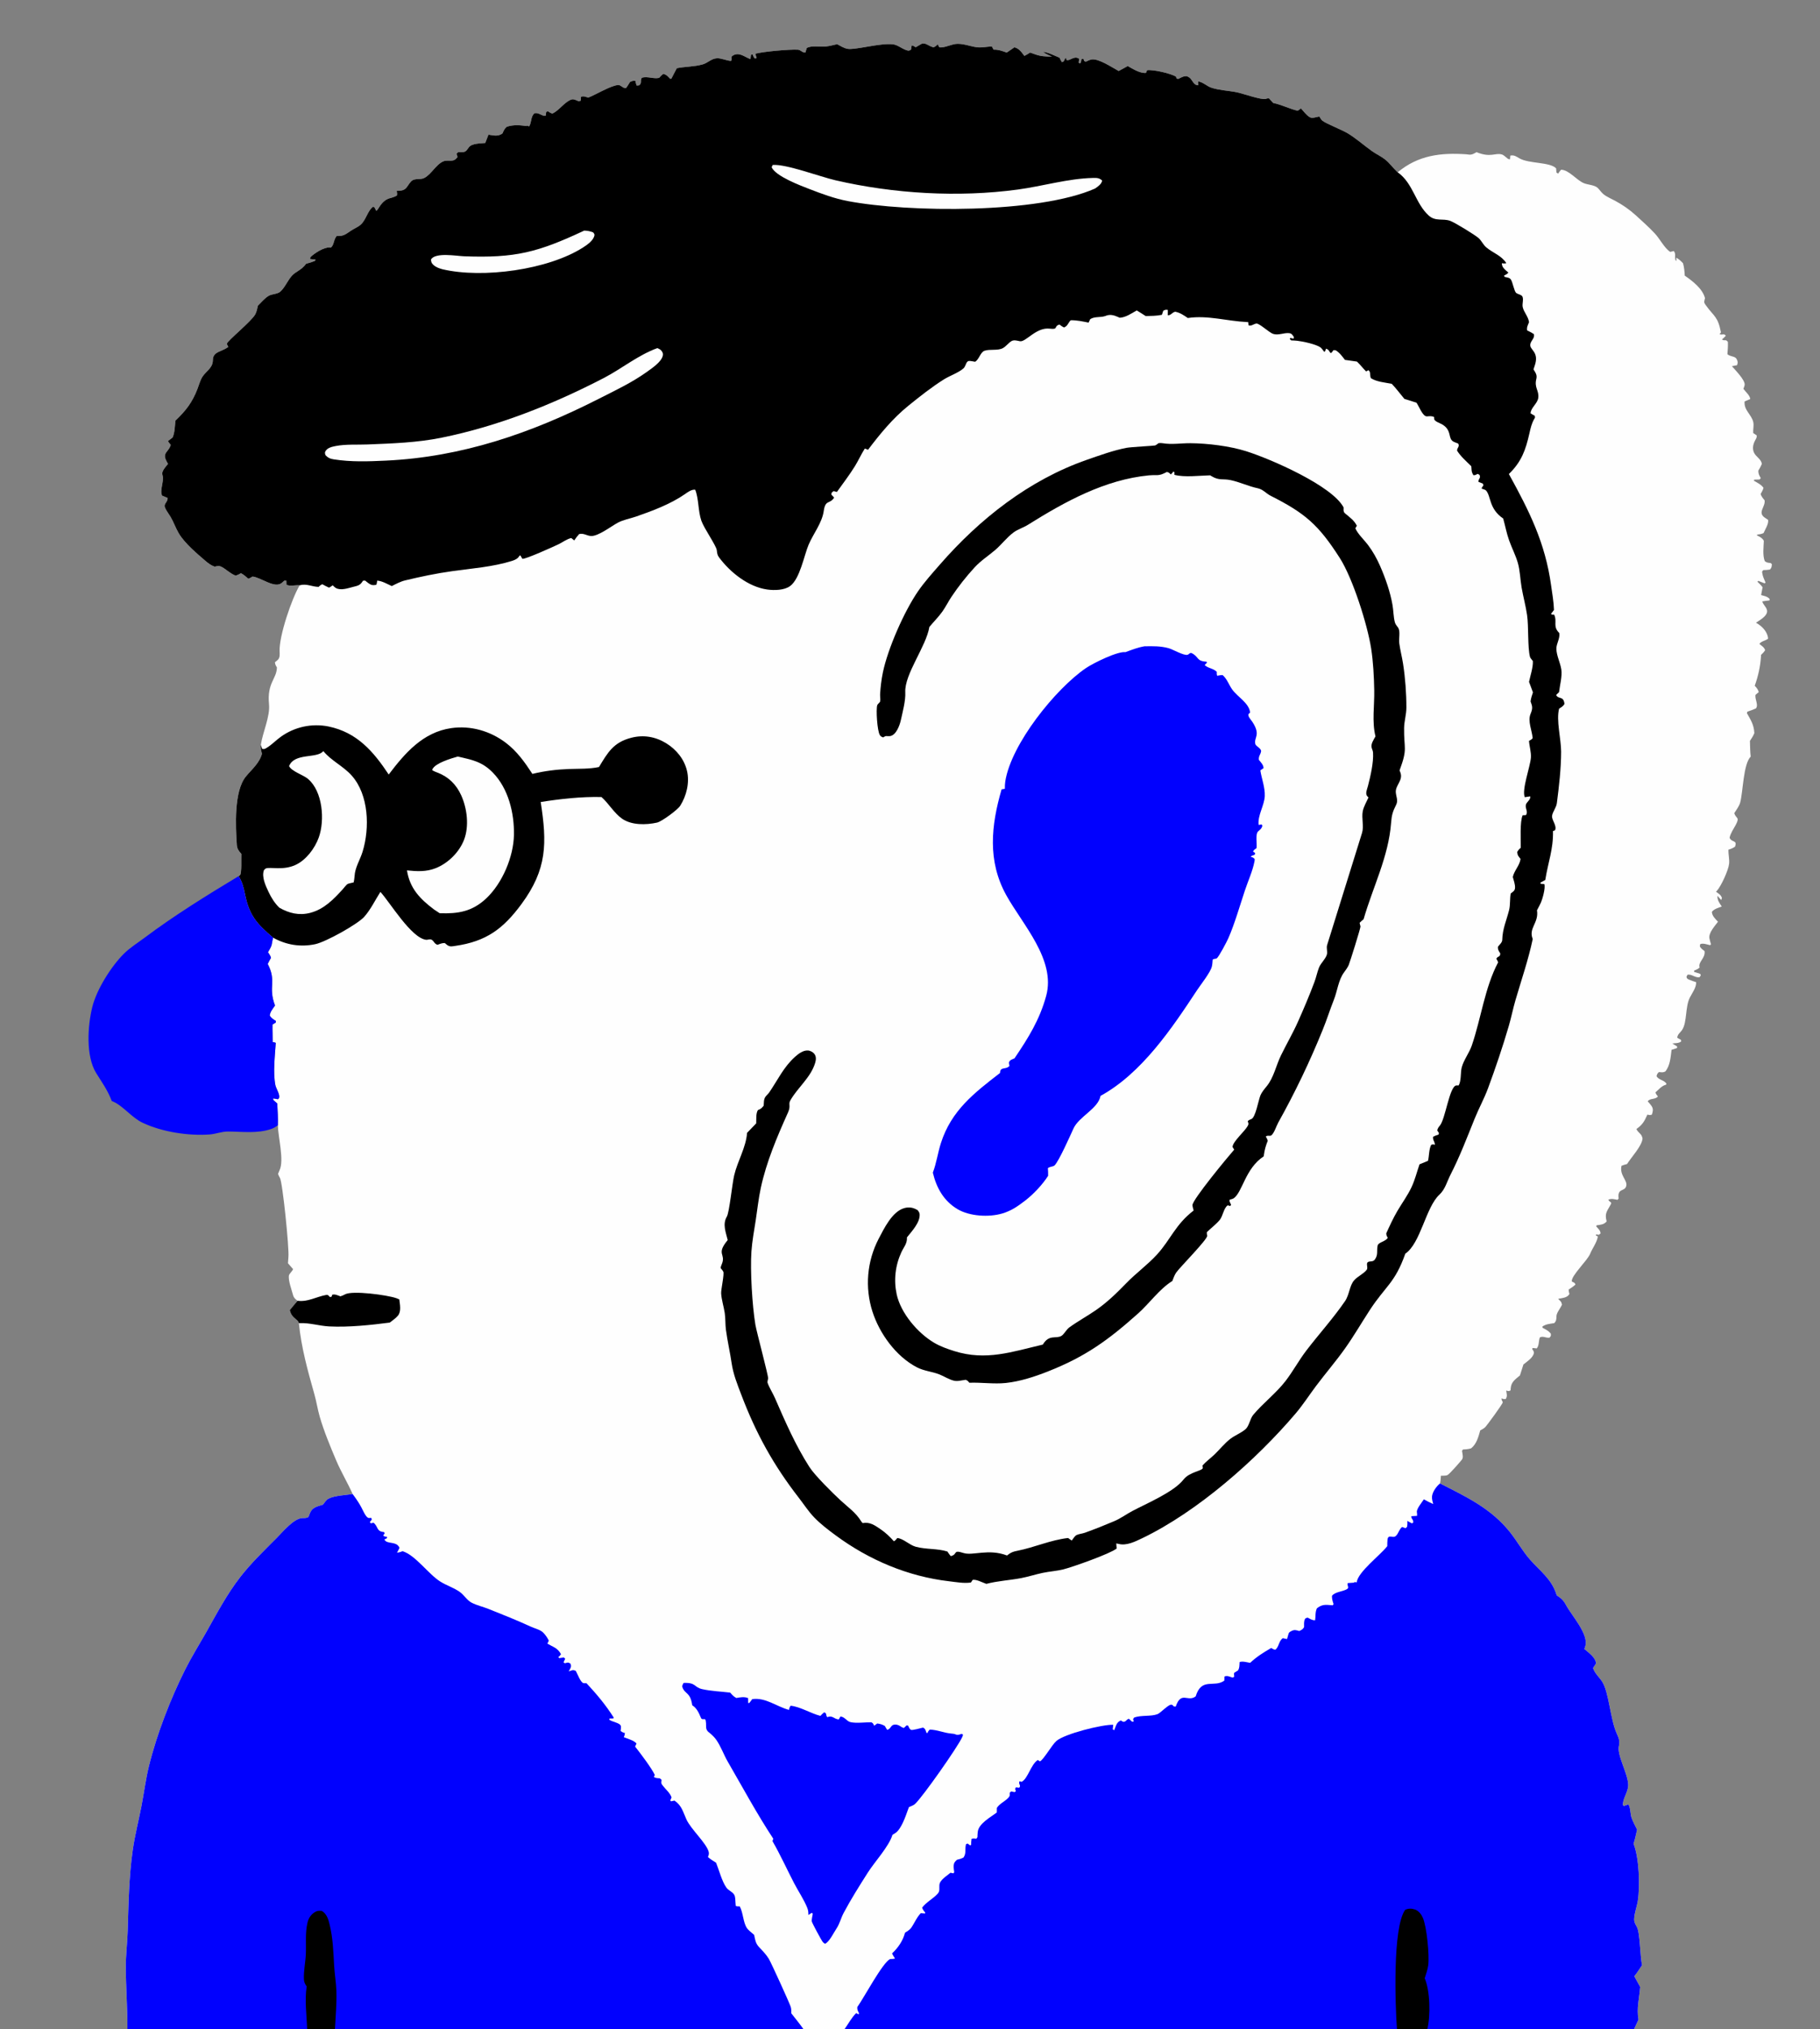 <?xml version="1.0" encoding="utf-8" ?>
<svg xmlns="http://www.w3.org/2000/svg" xmlns:xlink="http://www.w3.org/1999/xlink" width="3328" height="3709">
	<rect width="100%" height="100%" fill="#808080" stroke="none"/>
	<clipPath id="cl_9">
		<rect x="6.1035156e-05" y="-0.001" width="3328" height="3709"/>
	</clipPath>
	<g clip-path="url(#cl_9)">
		<path fill="#FEFEFE" transform="matrix(3.768 0 0 3.768 -318.714 -149.234)" d="M0 0L1024 0L1024 1024L877.565 1024L777.232 1024L762.52 1024L494.396 1024L474.536 1024L247.131 1024L233.632 1024L146.42 1024L0 1024L0 0ZM0 0L0 1024L146.42 1024C146.478 1013.96 145.662 1003.92 145.627 993.888C145.606 988.059 146.378 982.159 146.561 976.314C146.974 963.105 147.134 950.049 149.024 936.941C150.053 929.802 151.866 922.829 153.233 915.755C154.474 909.342 155.28 902.821 156.833 896.473C160.614 881.011 167.34 863.65 174.515 849.377C177.487 843.467 181.035 837.786 184.301 832.031C189.636 822.631 194.629 813.002 201.314 804.453C206.572 797.728 212.828 791.725 218.846 785.68C221.837 782.677 227.292 775.996 231.523 776.025C232.633 776.032 233.249 776.051 234.269 775.516C234.574 774.725 234.87 773.887 235.233 773.124C236.391 770.69 238.941 770.298 241.295 769.534C242.022 768.594 242.955 767.142 244.029 766.599C247.024 765.084 252.403 764.88 255.719 764.373C253.251 758.834 250.081 753.605 247.725 748.041C244.87 741.301 241.771 733.863 239.745 726.85C238.708 723.258 238.165 719.534 237.146 715.935C233.925 704.557 230.791 693.306 229.632 681.472C229.275 680.422 229.063 680.33 228.22 679.613C226.499 678.149 225.821 677.386 225.2 675.169C226.418 673.616 227.713 672.123 228.988 670.617C227.882 669.802 227.125 669.15 226.773 667.773C226.167 665.401 224.301 660.543 224.825 658.215C224.966 657.592 226.473 656.161 226.835 655.297L224.327 652.416C224.408 651.362 224.455 650.301 224.553 649.249C224.946 645.018 221.732 613.088 220.414 610.961C219.987 610.271 219.767 609.803 219.526 609.035L219.849 608.258C219.993 607.907 220.125 607.55 220.283 607.206C222.524 602.325 219.554 591.386 219.434 585.512C219.564 582.045 219.308 578.37 219.128 574.896L217.152 573.138L217.208 572.435L219.456 572.847C219.63 572.65 219.878 572.498 219.978 572.255C220.625 570.687 218.55 567.672 218.223 566.023C217.003 559.87 218.01 551.757 218.408 545.495C218.195 545.419 217.989 545.322 217.77 545.266C217.485 545.193 217.19 545.162 216.9 545.109C216.938 542.277 216.756 539.452 216.828 536.617L218.434 535.634L218.458 534.87C217.246 534.095 216.242 533.534 215.499 532.248C215.628 530.469 217.056 528.836 218.045 527.386C214.541 518.129 218.971 515.815 214.515 507.213C214.992 506.189 215.53 505.233 216.093 504.256C215.901 503.505 215.599 502.98 215.179 502.339L214.642 501.529C215.338 500.302 216.261 498.974 216.491 497.569C216.664 496.505 216.86 495.528 217.129 494.48C209.205 487.775 205.595 483.746 203.501 473.526C202.831 470.255 202.186 467.497 200.394 464.624C200.615 464.463 200.864 464.335 201.058 464.141C201.995 463.202 201.584 455.704 201.709 453.846C200.479 452.403 199.643 451.434 199.513 449.494C198.926 440.711 198.016 423.432 203.929 416.271C206.826 412.763 210.477 409.818 211.7 405.28C211.402 404.118 211.136 403.034 211.151 401.826C211.155 401.534 211.166 401.242 211.173 400.95C212.042 394.862 215.724 387.209 215.133 381.231C214.101 370.788 218.88 368.97 218.968 363.382C218.382 362.388 218.11 362.001 218.008 360.825C218.493 360.459 219.109 360.044 219.523 359.582C220.499 358.492 220.326 356.881 220.271 355.51C219.975 348.164 226.163 329.944 230.015 323.524C228.088 323.334 225.112 324.176 223.596 323.231L223.526 321.268L222.519 321.318C222.117 321.687 221.714 322.06 221.294 322.408C217.879 325.233 211.254 319.742 207.151 319.283C206.423 319.768 205.927 320.052 205.09 320.355C203.947 319.367 202.878 318.368 201.523 317.675C200.678 318.167 199.916 318.546 198.989 318.858C196.537 317.99 194.739 316.105 192.521 314.818C191.024 313.949 190.42 314.134 188.751 314.484C187.129 313.942 185.708 312.907 184.418 311.801C180.125 308.121 174.225 303.173 171.356 298.341C169.825 295.764 168.852 292.879 167.336 290.285C166.691 289.182 164.37 286.159 164.468 284.944C164.578 283.569 166.026 282.893 165.917 281.149L163.261 280.051C161.998 277.42 164.159 273.521 163.538 270.512C163.537 270.507 163.322 269.549 163.318 269.497C163.202 267.858 165.119 265.901 166.103 264.626Q165.774 264.054 165.462 263.473C163.138 259.133 166.334 259.104 167.452 255.434C166.922 254.82 166.512 254.28 166.071 253.59L168.342 251.847C169.425 249.368 169.429 246.345 169.702 243.671C174.799 238.796 177.842 234.907 180.408 228.279C181.125 226.427 181.768 223.964 182.849 222.332C184.594 219.695 187.627 218.185 187.861 214.784C187.918 213.946 187.876 213.259 188.242 212.468C188.945 210.95 190.363 210.421 191.792 209.808C193.11 209.242 194.202 208.714 195.383 207.907C195.323 207.789 194.649 206.535 194.675 206.368C194.9 204.912 206.629 195.519 208.489 192.048C209.14 190.834 209.435 189.21 209.747 187.875C211.362 186.319 213.083 184.184 215.028 183.082C216.605 182.188 219.156 182.285 220.478 181.186C222.696 179.344 224.168 175.715 226.14 173.485C228.256 171.093 230.567 170.959 233.159 167.543C234.723 167.151 236.109 166.728 237.574 166.05L237.692 165.529C236.773 165.483 235.932 165.397 235.031 165.207L235.257 164.314C237.37 162.316 241.595 159.58 244.599 159.625C244.782 159.628 244.962 159.672 245.143 159.696C246.772 158.49 246.476 155.657 247.993 154.08C251.145 154.298 252.339 153.261 254.759 151.598C256.335 150.514 258.242 149.837 259.674 148.547C262.214 146.258 263.014 141.827 265.548 139.933L266.273 140.122L267.173 141.871C268.161 141.706 269.414 136.909 273.863 135.719C275.128 135.38 276.08 135.104 277.205 134.441C277.314 133.375 277.356 133.718 277.202 132.796C277.169 132.604 277.127 132.413 277.089 132.222C277.694 132.19 278.306 132.168 278.908 132.101C282.037 131.753 282.158 129.648 284.105 127.585C285.73 125.864 288.464 126.955 290.444 125.958C293.988 124.174 296.162 119.288 299.864 117.824C301.275 117.267 302.864 117.74 304.301 117.464C305.392 117.254 305.96 116.575 306.628 115.761L306.115 114.177L306.901 113.44C307.772 113.444 308.815 113.518 309.664 113.335C310.94 113.061 311.393 111.986 312.122 111.044C313.63 109.093 317.736 109.21 320.062 108.962L321.632 104.943C324.138 105.299 326.218 105.958 328.418 104.339C328.983 103.099 329.392 102.015 330.471 101.124C333.78 99.974 336.938 100.333 340.328 100.762L340.123 100.428L341.381 100.916C342.664 98.804 342.042 96.307 343.912 94.553C345.182 94.335 345.803 94.626 346.935 95.144C347.963 95.615 348.205 95.791 349.367 95.793L349.671 93.892L350.461 93.574C351.261 94.133 351.716 94.408 352.665 94.717C355.98 93.064 358.111 89.654 361.272 88.123C362.627 87.466 363.361 87.869 364.7 88.417C365.775 88.858 365.155 88.823 366.403 88.435L366.548 86.556C367.9 86.083 368.711 86.581 370.055 86.955C373.758 85.518 381.064 81.05 384.567 80.86C386.002 80.782 386.7 82.491 388.408 82.337C389.094 81.363 389.712 80.379 390.324 79.358C391.48 78.9 391.656 78.689 392.936 78.863C393.082 79.733 393.216 80.293 393.57 81.117L394.752 80.998C396.331 79.695 395.058 78.891 396.048 77.309C398.823 76.498 401.598 77.977 404.437 77.396C405.089 76.622 405.667 76.029 406.492 75.44C408.157 75.868 408.66 76.674 409.855 77.878L410.41 77.721L413.031 72.695C417.136 71.875 421.635 71.985 425.642 70.827C428.067 70.126 429.662 68.135 432.313 67.884C434.443 67.683 437.097 69.05 439.363 69.154C439.757 68.334 439.619 68.031 439.557 67.146C439.945 66.757 439.99 66.664 440.542 66.375C443.514 64.818 446.124 67.385 448.772 68.278L449.037 66.153L449.863 66.043C450.18 67.033 450.225 67.309 451.015 68.035L451.785 67.67C451.476 66.928 451.321 66.459 451.206 65.647C455.27 64.588 467.316 63.524 471.648 63.693C473.279 63.757 473.739 65.162 475.431 65.097L476.074 62.956C478.008 61.509 482.9 62.462 485.386 62.155C487.21 61.931 489.046 61.461 490.835 61.04C492.355 61.837 494.11 62.961 495.815 63.283C499.527 63.984 511.567 60.375 517.911 61.096C520.18 61.354 522.302 63.263 524.488 63.953C525.621 64.311 525.714 64.241 526.686 63.691L527.011 61.693C527.814 61.762 527.444 61.657 528.3 62.134C528.525 62.259 528.745 62.392 528.967 62.522Q530.546 61.657 532.082 60.719C533.214 60.68 533.791 60.782 534.753 61.339C535.682 61.876 536.488 62.227 537.503 62.575C538.24 62.316 538.573 62.126 539.163 61.577C539.335 61.416 539.497 61.245 539.663 61.079L540.379 62.535C542.863 63.008 546.457 60.871 549.25 60.858C552.518 60.843 555.46 62.098 558.643 62.518C560.952 62.822 563.567 62.214 565.914 62.136L566.775 63.686C569.145 63.638 570.957 64.312 573.135 65.114Q574.997 63.817 576.881 62.55C578.975 63.094 580.096 64.596 581.335 66.243L581.699 66.735C582.676 66.279 583.565 65.675 584.478 65.103C585.275 65.396 586.082 65.66 586.88 65.952C589.729 66.994 592.113 67.035 595.104 67.063C593.516 66.403 592.142 65.742 590.715 64.778C593.101 64.89 596.463 66.686 598.755 67.589C599.095 68.37 599.441 69.05 599.915 69.758C601.459 69.369 600.771 68.495 601.925 67.618L602.121 68.678C603.166 69.097 604.425 68.103 605.499 67.769C606.774 67.373 607.212 67.503 608.347 68.136L608.023 69.951L608.732 70.413C609.228 69.705 609.054 70.08 609.284 69.056C609.344 68.788 609.395 68.518 609.451 68.249L610.4 68.129L610.708 69.187L611.494 69.538C612.347 69.162 613.36 68.632 614.274 68.463C617.671 67.833 624.405 72.407 627.471 74.054L631.865 71.653C634.422 73.059 637.725 75.225 640.7 74.984L641.259 73.671C644.193 73.275 652.772 75.201 655.314 76.813L655.566 77.736L656.412 77.885C657.782 77.208 658.972 76.444 660.55 76.57C661.778 77.081 662.198 77.453 662.96 78.562C663.112 78.783 663.601 79.52 663.78 79.741C664.54 80.678 664.983 80.884 666.153 80.977C666.047 80.289 666.013 79.794 666.044 79.085C668.516 79.493 670.251 81.438 672.578 82.192C676.368 83.42 680.915 83.579 684.857 84.383C687.691 84.961 696.721 88.183 698.842 87.593C700.137 87.233 698.723 87.385 700.425 87.323L702.453 89.55C706.607 90.425 710.213 92.339 714.276 93.313C715.103 92.847 714.855 93.038 715.502 92.508C715.638 92.396 715.77 92.28 715.904 92.166C717.085 93.475 718.559 95.441 720.047 96.36C720.934 96.908 721.503 96.831 722.495 96.628C723.278 96.468 724.052 96.269 724.84 96.117C725.221 96.655 725.755 97.693 726.237 98.088C728.091 99.613 735.766 102.514 738.832 104.405C742.928 106.931 746.523 110.16 750.438 112.94C752.455 114.371 754.838 115.448 756.756 116.964C758.863 118.629 760.485 120.932 762.433 122.783C762.579 122.921 762.729 123.054 762.877 123.189C772.757 114.929 783.703 113.589 796.269 114.456C796.683 114.484 797.09 114.571 797.503 114.609C798.961 114.742 799.884 114.125 801.127 113.427C808.048 116.235 810.137 113.605 813.403 114.533C814.311 114.791 815.234 115.761 815.97 116.328C816.699 116.889 816.395 116.711 817.382 116.879L817.524 115.099C819.339 114.682 820.47 115.563 821.996 116.441C826.531 119.052 836.798 118.142 839.745 121.27L839.911 123.315L840.741 123.827C840.849 123.663 840.955 123.497 841.066 123.334C841.415 122.819 841.767 122.391 842.187 121.937C846.039 122.032 849.73 127.092 853.306 128.502C855.18 129.241 858.46 129.367 859.895 130.724C860.881 131.655 861.593 132.862 862.651 133.747C864.276 135.106 866.634 136.046 868.492 137.067C872.202 139.106 875.283 141.212 878.422 144.06C881.579 146.924 884.852 149.852 887.754 152.973C890.099 155.495 892.342 160.007 895.135 161.801L896.844 161.379C898.203 162.915 896.849 164.6 897.979 166.318C898.203 165.184 898.189 165.756 898.013 164.6C899.395 165.313 900.269 166.195 901.332 167.293C901.908 169.316 902.058 171.223 902.169 173.317C905.921 175.915 910.823 179.613 912.005 184.244C911.644 185.815 911.292 186.133 912.264 187.491C916.457 193.355 918.198 192.921 919.742 200.829L919.078 201.717C920.527 202.316 921.066 201.143 922.122 202.463C921.523 203.132 920.916 203.703 920.228 204.28C921.577 205.231 921.988 203.954 923.102 205.468C923.164 207.486 923.069 209.418 922.876 211.427C923.645 212.051 924.235 212.213 925.162 212.478C926.139 212.758 926.899 212.916 927.416 213.891C927.983 214.96 927.976 215.686 927.557 216.764L925.059 217.232C926.602 219.071 931.515 223.924 931.249 226.315C931.186 226.878 930.818 227.721 930.647 228.233C931.689 229.684 933.834 231.429 933.951 233.189Q932.6 233.788 931.227 234.335C930.771 238.533 934.559 240.679 935.413 244.302C935.818 246.021 935.28 247.884 935.387 249.66L937.111 250.836C937.192 251.854 936.838 252.302 936.372 253.17C935.409 254.965 934.887 256.955 935.685 258.951C936.604 261.249 939.254 262.157 939.588 264.67C939.102 265.848 938.548 266.839 937.883 267.918C937.867 269.461 938.333 270.255 939.078 271.537L938.487 272.207L935.88 272.287L935.728 272.805C937.334 273.765 939.348 274.669 940.39 276.263C940.077 277.417 939.595 278.233 938.989 279.25C939.386 280.494 940.111 281.31 940.924 282.298C941.423 285.485 937.356 288.131 940.967 290.685C941.494 291.058 942.04 291.408 942.583 291.759C943.099 293.475 941.164 296.51 940.412 298.214C939.31 298.72 938.488 298.805 937.309 298.951L937.217 299.304L937.725 299.575C938.973 300.252 939.85 300.66 940.56 301.957C940.444 305.086 939.907 308.831 940.987 311.773C941.938 312.606 942.636 312.609 943.864 312.73L944.469 313.308C944.326 314.637 944.385 314.887 943.533 315.889C942.432 316.074 941.429 316.158 940.313 316.155C939.605 317.038 939.671 316.607 939.791 317.605C939.98 319.184 940.808 320.825 941.413 322.286L940.83 322.548L937.85 321.382L937.459 321.806C938.33 322.668 939.227 323.494 939.948 324.49L939.235 328.265C940.905 328.779 942.237 328.874 943.389 330.218L943.282 330.869C942.105 331.005 940.943 331.138 939.775 331.346C940.13 332.317 940.384 332.673 940.966 333.488C941.593 334.365 942.247 335.231 942.129 336.383C941.897 338.645 938.505 340.479 936.739 341.688C936.882 341.771 937.027 341.852 937.169 341.937C939.397 343.267 941.562 345.348 942.347 347.911C942.583 348.68 942.557 348.761 942.607 349.458C941.375 350.404 939.081 350.74 938.411 351.98C939.523 352.935 940.738 353.596 941.183 355.013C940.589 355.932 940.023 356.557 939.2 357.277C939.19 357.499 939.182 357.721 939.169 357.944C938.891 362.845 937.789 367.651 936.146 372.267C937.047 373.276 937.735 373.998 938.093 375.348C937.565 375.816 937.05 376.244 936.492 376.672C936.154 378.98 938.071 381.461 936.723 383.255C935.349 383.854 934.005 384.394 932.576 384.845L932.33 385.548C934.295 389.041 935.733 391.132 935.955 395.247C935.381 396.628 934.652 397.768 933.814 399.005C933.907 401.524 933.864 404.133 934.188 406.632C930.564 410.204 930.488 423.753 929.074 428.933C928.592 430.699 927.176 432.556 926.196 434.089C927.058 436.872 929.074 435.78 926.879 439.841C925.788 441.862 924.421 443.726 923.942 445.998C924.883 448.43 927.837 446.906 926.559 450.35C925.46 451.072 924.594 451.421 923.355 451.796C923.309 454.056 923.936 456.437 923.696 458.641C923.353 461.787 919.838 469.524 917.656 471.874C917.555 471.983 917.44 472.079 917.332 472.181C918.685 473.211 919.647 473.565 920.219 475.212L919.859 476.217C919.252 475.549 918.655 474.879 918.079 474.183C917.877 476.23 919.041 477.692 920.136 479.355C918.501 479.987 916.417 480.509 915.342 481.94C915.422 483.933 916.993 485.331 918.306 486.746C916.8 488.776 913.681 492.122 914.15 494.787C914.319 495.751 914.642 496.725 914.916 497.664L914.498 498.124C912.949 497.771 911.152 497.027 909.677 497.604C909.568 498.358 909.318 498.616 909.826 499.247C910.399 499.959 911.062 500.433 911.786 500.977C912.324 504.494 908.509 506.154 909.378 508.983C908.516 509.689 907.769 510.053 906.734 510.46L906.697 511.044L909.664 512.018L909.976 512.74L909.337 513.675C907.09 513.991 905.652 512.055 903.506 512.44L902.995 513.51C903.387 514.591 903.522 514.464 904.517 514.918C905.528 515.379 906.603 515.699 907.659 516.038C907.995 518.406 905.645 521.517 904.603 523.615C902.379 528.094 903.322 535.551 900.93 539.176C899.986 540.605 898.664 541.264 898.526 543.039L900.323 544.028L900.475 544.791C899.268 545.786 897.604 545.584 896.123 545.815L898.468 547.217L898.445 548.004L895.768 548.878C895.293 552.549 895.142 556.308 892.805 559.338C891.667 559.975 890.91 559.785 889.662 559.659C888.831 560.419 888.787 560.585 888.476 561.678C889.606 563.586 892.127 563.471 893.322 565.327L893.006 565.846C891.091 566.235 889.423 568.254 887.94 569.541C888.29 570.407 888.569 570.801 889.147 571.507C887.752 573.174 885.489 572.164 884.199 573.845L884.656 574.38C885.601 575.509 886.765 576.592 886.692 578.168C886.66 578.851 886.42 579.633 886.257 580.283C885.231 580.676 885.076 580.505 884.038 580.299L883.758 580.936C882.433 583.885 881.359 585.438 878.714 587.293C879.137 588.189 879.581 588.654 880.276 589.326C881.154 590.172 881.426 590.688 881.688 591.909C881.425 595.484 876.242 600.982 874.178 604.268L873.388 604.486C872.718 604.676 872.117 604.872 871.478 605.14C870.453 609.718 874.363 612.041 873.815 614.778C873.183 617.94 869.346 615.639 870.094 621.028L869.55 621.648C867.821 621.356 866.748 620.917 865.093 621.563C865.427 622.631 866.837 622.737 866.415 623.571C864.626 627.104 863.137 627.925 864.275 632.128C862.934 633.684 861.35 633.731 859.393 634.007L859.194 634.522C860.198 635.696 861.213 636.397 861.33 637.963L860.434 638.622L859.209 638.401L858.997 638.871L860.007 639.445C859.573 642.292 857.378 645.064 856.282 647.782C854.918 651.167 846.901 658.541 847.376 661.273C848.28 661.76 848.822 661.734 849.133 662.753C848.087 663.718 847.017 664.432 845.816 665.177C845.868 666.043 845.959 666.508 846.22 667.307C845.709 668.272 844.791 668.764 843.769 669.067C842.866 669.335 841.899 669.466 840.97 669.615L840.786 669.777C841.89 670.81 842.307 670.969 842.603 672.489C841.869 674.245 839.941 676.399 839.912 678.133C839.887 679.58 839.868 680.45 838.814 681.473C836.778 681.791 834.761 681.888 833.061 683.141L833.147 683.684C834.595 684.511 836.23 685.21 837.193 686.616C837.264 687.865 837.22 687.615 836.536 688.522C834.766 688.736 833.33 687.541 831.837 688.416C831.192 690.275 831.574 692.22 830.356 693.722L828.438 693.516L828.086 693.916C828.502 694.625 829.1 695.182 828.943 696.04C828.535 698.264 825.572 700.158 823.89 701.513L822.193 706.827C819.999 708.711 817.994 709.881 817.72 712.986Q817.677 713.524 817.655 714.064C816.723 714.655 816.559 714.374 815.52 714.173C815.758 715.883 816.205 716.759 815.309 718.275C814.455 718.37 814.053 718.295 813.265 717.956C813.201 719.141 813.695 718.975 813.848 719.893C813.946 720.482 806.087 731.249 805.286 731.98C804.596 732.61 803.765 733.083 802.928 733.489C802.063 736.594 801.135 740.143 798.487 742.199C797.108 742.608 796.039 742.704 794.619 742.736L794.085 743.352L794.183 744.004C794.353 745.186 794.813 746.731 793.99 747.737C793.071 748.863 787.925 754.854 786.902 755.242C786.222 755.501 784.583 755.459 783.817 755.506L783.789 756.391C783.754 757.363 783.609 758.275 783.425 759.23C796.262 765.778 808.2 771.351 817.36 782.861C820.761 787.135 823.481 792.068 827.066 796.157C831.912 801.684 837.487 805.535 839.832 812.884L840.018 813.485C842.189 814.941 843.299 815.876 844.546 818.206C847.241 823.244 855.54 832.2 853.943 838.066C853.807 838.565 853.634 839.052 853.468 839.541C855.614 841.42 858.87 843.553 859.119 846.546L857.679 848.765C858.382 851.253 860.807 853.317 862.179 855.509C865.361 860.594 866.067 873.525 869.044 880.242C870.076 882.571 870.795 884.018 870.221 886.572C869.2 891.12 874.591 899.838 874.725 905.373C874.809 908.843 872.146 911.781 872.134 915.208L872.6 915.707L874.736 914.962C875.823 915.939 875.761 919.63 876.307 921.237C876.998 923.27 878.078 925.24 879.043 927.157C878.508 929.445 878.045 931.782 877.336 934.022C880.022 940.794 880.545 954.398 879.386 961.771C878.932 964.654 877.707 967.646 877.626 970.549C877.584 972.061 878.181 973.026 878.915 974.311C880.499 977.083 880.487 988.743 881.449 992.91C880.238 994.718 879.076 996.606 877.688 998.284L880.537 1003.45C880.147 1008.92 878.725 1013.8 879.728 1019.32L877.565 1024L1024 1024L1024 0L0 0Z"/>
		<path transform="matrix(3.768 0 0 3.768 -318.714 -149.234)" d="M228.988 670.617C233.969 671.277 238.087 668.653 242.822 667.798C244.597 667.478 244.034 669.409 245.51 668.594L245.816 667.673C247.221 667.313 248.474 667.984 249.78 668.464C250.658 668.192 251.246 667.921 252.058 667.484C255.691 665.529 272.567 667.818 276.938 669.355C277.419 669.524 277.886 669.731 278.354 669.932C278.638 672.403 279.42 675.73 277.689 677.842C276.647 679.114 275.028 680.165 273.746 681.191C264.345 682.404 253.857 683.525 244.378 683.056C239.486 682.814 234.924 681.237 229.952 681.46L229.632 681.472C229.275 680.422 229.063 680.33 228.22 679.613C226.499 678.149 225.821 677.386 225.2 675.169C226.418 673.616 227.713 672.123 228.988 670.617Z"/>
		<path fill="#0101FE" transform="matrix(3.768 0 0 3.768 -318.714 -149.234)" d="M416.328 855.989C422.581 855.752 421.15 858.084 425.436 859.027C429.751 859.975 434.531 860.166 438.94 860.685C439.878 861.755 440.625 862.634 441.916 863.301C443.868 862.971 445.727 862.593 447.622 863.352Q447.671 864.556 447.66 865.76L448.239 865.696L449.632 863.865C456.053 862.877 461.637 867.576 467.488 869.076C467.644 868.138 467.723 867.897 468.261 867.056C472.931 867.521 478.011 870.775 482.719 871.978C483.295 871.341 483.853 870.79 484.524 870.254C486.004 870.774 485.151 871.394 486.017 872.604C488.727 871.561 489.142 873.507 491.624 873.702L492.455 872.27C494.53 872.456 495.441 874.556 497.296 875.007C500.007 875.665 504.588 875.058 507.497 875.079C508.312 875.708 508.126 875.419 508.558 876.233C508.65 876.408 508.728 876.589 508.814 876.767L510.293 875.674C511.804 875.869 512.651 876.122 513.983 876.859C514.349 877.534 514.709 878.134 515.144 878.771C516.957 878.252 516.822 876.454 518.553 876.228C519.628 876.089 520.503 876.381 521.391 876.931C522.621 877.695 521.851 877.318 523.194 877.858L524.562 876.584L525.272 876.71C525.645 877.478 525.885 878.238 526.622 878.733C527.219 879.134 531.519 877.86 532.546 877.655C533.765 878.345 533.71 878.941 534.19 880.193L534.668 880.332C534.982 879.502 535.111 879.325 535.757 878.631C539.384 878.697 542.638 880.247 546.218 880.552C547.039 880.623 547.692 880.678 548.459 881.01C549.492 881.458 550.246 880.987 551.315 880.692L551.92 881.098C551.799 881.6 551.781 881.754 551.539 882.285C549.323 887.144 532.503 911.056 528.695 914.658C528.023 915.293 527.043 915.667 526.199 916.016C526.032 916.085 525.862 916.15 525.693 916.217C525.502 916.726 525.301 917.232 525.119 917.745C523.998 920.913 521.95 926.809 519.229 928.722L517.691 929.691C515.951 935.379 509.116 942.684 505.771 947.939C501.715 954.311 497.516 960.944 493.986 967.602C492.66 970.101 492.091 972.803 490.502 975.175C489.149 977.194 487.119 981.533 484.988 982.535C484.451 982.224 484.336 982.204 483.866 981.663C483.272 980.98 478.71 972.537 478.546 971.712C478.376 970.85 478.872 968.918 479.014 967.975L478.568 967.501L476.889 968.555C476.905 967.375 476.805 966.262 476.363 965.155C474.702 960.994 471.996 957.075 469.928 953.087C466.397 946.276 463.314 939.406 459.46 932.749L459.847 931.568C451.886 919.486 444.985 906.665 437.728 894.135C435.759 890.736 434.405 886.725 432.143 883.536C431.228 882.247 430.09 881.191 428.885 880.181C428.63 879.968 428.347 879.785 428.117 879.545C427.284 878.671 427.243 877.851 427.236 876.726C427.231 875.884 427.236 875.265 427.085 874.414C426.833 872.987 426.208 873.891 425.156 873.467C424.504 873.204 423.801 869.196 421.026 867.197L420.524 866.843C419.56 860.192 416.951 861.657 415.727 857.991C415.491 857.284 416.037 856.625 416.328 855.989Z"/>
		<path transform="matrix(3.768 0 0 3.768 -318.714 -149.234)" d="M646.834 254.583C647.531 254.508 648.138 254.495 648.832 254.614C653.186 255.361 657.8 254.571 662.217 254.602C670.629 254.661 681.393 255.98 689.414 258.517C701.098 262.213 731.1 275.206 736.622 285.78C736.614 286.074 736.568 287.204 736.629 287.46C736.816 288.247 737.03 288.389 737.586 288.861C739.789 290.731 741.719 292.018 743.055 294.652L742.311 295.866C743.483 298.635 746.572 301.463 748.427 303.92C750.799 307.063 752.775 310.591 754.346 314.198C756.965 320.213 759.241 326.685 760.369 333.164C760.84 335.872 760.787 338.811 761.492 341.455C761.722 342.317 762.268 343.013 762.794 343.715C762.917 343.88 763.07 344.025 763.168 344.206C764.225 346.152 763.33 349.365 763.622 351.571C764.062 354.891 764.949 358.198 765.466 361.519C766.537 368.394 767.111 376.018 767.084 382.983C767.072 386.248 766.03 389.466 765.98 392.719C765.82 403.069 767.85 402.423 763.778 413.335Q764.003 413.88 764.205 414.435C765.554 418.235 761.681 420.536 761.956 423.999C762.124 426.122 763.178 427.93 762.128 429.987C760.468 433.234 759.934 435.09 759.67 438.711C758.47 455.144 750.809 469.906 746.326 485.512C745.645 486.078 744.998 486.64 744.38 487.274C744.415 487.409 744.454 487.543 744.486 487.678C744.533 487.882 744.567 488.09 744.617 488.293C744.675 488.531 744.78 488.759 744.81 489.002C744.906 489.763 739.645 506.488 739.107 507.718C738.53 509.038 737.578 510.27 736.738 511.437C734.078 515.13 733.577 520.375 731.89 524.617C729.982 529.415 728.453 534.369 726.491 539.134Q717.118 562.304 704.926 584.123C703.971 585.852 703.092 588.887 701.718 590.223C700.873 591.045 699.923 590.084 698.846 590.95C699.336 591.693 699.54 592.104 699.815 592.982C698.872 595.29 698.297 597.317 697.956 599.785L697.856 600.539C688.877 606.396 687.53 618.023 683.259 620.913C682.797 621.225 681.843 621.424 681.293 621.622C681.242 622.585 681.172 622.128 681.637 623.218C681.76 623.505 681.893 623.787 682.021 624.072L681.596 624.637L680.358 624.327C678.432 625.62 678.063 629.5 676.513 631.392C674.742 633.553 672.23 635.357 670.247 637.358C670.28 638.432 670.201 638.123 670.437 638.993C670.868 640.581 657.183 654.317 655.364 656.945C654.547 658.126 654.017 659.689 653.498 661.022C647.245 664.894 642.392 671.868 636.869 676.792C622.326 689.76 611.38 697.7 593.08 704.915C586.637 707.455 579.654 709.741 572.743 710.483C566.966 711.103 560.832 710.148 554.973 710.372C554.348 709.562 554.216 709.385 553.247 708.943C552.499 709.065 551.747 709.169 551 709.295C549.805 709.497 548.793 709.669 547.585 709.393C545.105 708.825 542.809 707.255 540.442 706.325C536.861 704.918 533.053 704.71 529.537 702.886C519.398 697.627 511.333 686.457 507.933 675.728Q507.591 674.652 507.303 673.56Q507.015 672.468 506.78 671.364Q506.545 670.259 506.365 669.145Q506.185 668.03 506.06 666.908Q505.935 665.786 505.865 664.659Q505.795 663.532 505.781 662.403Q505.766 661.273 505.807 660.145Q505.848 659.017 505.944 657.892Q506.04 656.766 506.191 655.647Q506.342 654.529 506.548 653.418Q506.754 652.308 507.014 651.209Q507.274 650.11 507.588 649.026Q507.902 647.941 508.268 646.873Q508.635 645.805 509.053 644.756Q509.472 643.708 509.941 642.681Q510.411 641.654 510.93 640.651C513.576 635.617 517.557 627.25 523.493 625.643C525.903 624.99 527.915 625.426 529.989 626.719C530.434 627.431 530.832 627.824 530.88 628.694C531.099 632.696 527.039 636.932 524.716 639.861C524.888 642.889 523.181 644.511 521.995 647.1Q521.444 648.29 520.991 649.521Q520.538 650.752 520.187 652.015Q519.835 653.279 519.587 654.567Q519.339 655.855 519.196 657.158Q519.053 658.462 519.017 659.773Q518.98 661.084 519.05 662.394Q519.119 663.703 519.295 665.003Q519.471 666.303 519.751 667.584C521.813 676.7 529.86 686.167 537.789 690.909C540.866 692.749 544.35 693.974 547.756 695.041C563.128 699.854 575.743 695.351 590.649 691.868C593.741 686.736 596.898 689.227 599.658 687.662C600.907 686.954 602.104 684.552 603.468 683.562C607.618 680.548 612.203 678.066 616.432 675.144C621.877 671.381 626.382 666.986 630.974 662.268C635.737 657.309 641.478 653.197 646.069 648.171C652.67 640.945 654.987 633.625 663.84 626.828C663.628 626.009 663.345 625.111 663.273 624.269C663.06 621.767 680.704 600.502 683.533 597.292L682.717 596.011C682.864 593.304 688.588 588.531 690.088 585.798C690.702 584.68 690.415 584.637 690.098 583.477C690.688 582.925 691.015 582.766 691.809 582.488C693.909 581.754 695.257 573.376 696.264 570.953C696.911 569.396 698.252 567.817 699.326 566.503C702.74 562.328 703.841 556.461 706.213 551.6C708.894 546.108 711.992 540.814 714.483 535.231C717.288 528.948 720.051 522.417 722.468 515.978C723.329 513.684 723.805 511.231 724.684 508.97C725.528 506.797 728.009 504.685 728.539 502.513C728.869 501.161 728.178 499.522 728.632 498.03L745.565 443.653C746.565 440.464 745.259 436.481 745.915 433.132C746.357 430.876 747.756 428.571 748.697 426.465C748.465 426.23 748.069 425.851 747.905 425.577C747.154 424.323 748.058 422.346 748.406 421.013C749.63 416.335 751.223 409.499 750.908 404.705C750.842 403.691 750.379 403.044 750.192 402.118C749.84 400.371 751.266 398.34 752.092 396.83C750.311 389.751 751.632 381.719 751.489 374.453C751.358 367.796 751.011 360.773 749.99 354.195C748.196 342.631 741.065 320.144 734.781 310.313C724.412 294.092 717.879 288.534 701.249 280.125C698.879 278.927 697.607 277.015 694.918 276.45C690.457 275.512 686.294 273.47 681.847 272.523C677.933 271.689 676.318 272.875 672.502 270.583L671.864 270.193C666.692 270.301 659.423 271.279 654.505 269.944L654.537 268.719L654.012 268.33C653.6 268.939 653.325 269.25 652.757 269.755C651.964 268.971 651.998 268.844 650.851 268.558C649.066 269.481 647.78 270.11 645.752 270.101C644.542 270.095 643.378 270.087 642.174 270.203C620.662 272.275 601.329 282.999 583.365 294.226C581.149 295.611 578.622 296.3 576.485 297.866C573.208 300.269 570.625 303.783 567.517 306.437C564.153 309.31 560.61 311.527 557.578 314.82C553.519 319.228 549.661 324.108 546.337 329.092C544.784 331.42 543.537 333.962 541.926 336.246C540.073 338.871 537.658 341.249 535.599 343.737C534.023 353.281 523.462 366.634 523.906 375.456C524.111 379.531 522.641 384.888 521.751 388.955C521.213 391.416 519.453 396.444 516.33 396.708C514.564 396.857 514.813 396.254 513.147 397.327C512.361 396.97 512.091 396.978 511.587 396.225C510.286 394.276 509.615 383.635 510.325 381.639C510.526 381.073 511.521 380.478 511.686 379.918C511.953 379.009 511.634 377.362 511.689 376.382C511.883 372.932 512.335 369.194 513.035 365.816C515.415 354.325 523.337 336.225 530.143 326.366C533.235 321.888 537.043 317.673 540.616 313.569C559.989 291.322 583.979 272.433 612.046 262.653C618.199 260.509 624.832 258.104 631.222 256.858C633.386 256.436 644.745 255.862 645.151 255.696C645.774 255.443 646.273 254.954 646.834 254.583Z"/>
		<path transform="matrix(3.768 0 0 3.768 -318.714 -149.234)" d="M211.173 400.95L211.783 402.861C212.919 403.113 213.081 402.936 214.052 402.35C216.508 400.87 218.567 398.65 220.91 396.982Q221.527 396.54 222.167 396.129Q222.806 395.719 223.465 395.342Q224.125 394.965 224.803 394.623Q225.481 394.28 226.175 393.973Q226.87 393.665 227.579 393.394Q228.289 393.123 229.011 392.888Q229.733 392.653 230.467 392.456Q231.2 392.259 231.943 392.099Q232.686 391.94 233.436 391.819Q234.185 391.697 234.94 391.615Q235.695 391.532 236.454 391.488Q237.212 391.445 237.972 391.44Q238.731 391.435 239.49 391.469Q240.249 391.503 241.005 391.576Q241.761 391.649 242.512 391.76Q243.263 391.872 244.008 392.022C257.843 394.901 265.776 404.095 273.222 415.329C281.134 404.895 289.854 394.801 303.568 392.818C313.027 391.451 322.563 394.236 330.125 399.991C335.52 404.096 339.27 409.404 342.948 415.021C348.917 413.585 354.609 412.875 360.742 412.648C365.588 412.469 370.501 412.71 375.265 411.688C379.54 404.63 382.276 399.711 390.984 397.483C396.918 395.964 402.698 396.973 407.902 400.171C412.828 403.197 416.676 407.925 417.995 413.618C419.301 419.255 417.747 425.636 414.675 430.488C413.401 432.501 405.69 438.148 403.425 438.651C398.09 439.836 390.976 439.969 386.377 436.692C382.489 433.923 380.04 429.402 376.476 426.248C366.706 426.024 356.626 427.142 346.979 428.661C350.072 448.588 350.149 461.213 337.656 478.155C328.794 490.172 320.57 496.307 305.512 498.462C304.032 498.674 303.035 498.99 301.712 498.116C301.354 497.88 300.777 497.364 300.437 497.07C299.12 497.055 298.12 497.475 296.915 497.937C295.11 497.437 295.141 495.63 293.57 495.306C292.933 495.174 292.017 495.581 291.352 495.499C284.113 494.607 273.85 477.338 269.183 472.271C266.67 476.208 264.403 480.947 261.292 484.405C258.165 487.881 242.842 496.51 237.552 497.63C230.434 499.137 223.459 498.016 217.129 494.48C209.205 487.775 205.595 483.746 203.501 473.526C202.831 470.255 202.186 467.497 200.394 464.624C200.615 464.463 200.864 464.335 201.058 464.141C201.995 463.202 201.584 455.704 201.709 453.846C200.479 452.403 199.643 451.434 199.513 449.494C198.926 440.711 198.016 423.432 203.929 416.271C206.826 412.763 210.477 409.818 211.7 405.28C211.402 404.118 211.136 403.034 211.151 401.826C211.155 401.534 211.166 401.242 211.173 400.95Z"/>
		<path fill="#FEFEFE" transform="matrix(3.768 0 0 3.768 -318.714 -149.234)" d="M241.436 404.005L241.547 404.039C245.478 408.743 251.189 411.262 255.27 415.84C263.569 425.151 264.087 441.205 260.55 452.753C259.328 456.743 256.855 460.431 256.649 464.653C256.599 465.689 256.413 466.638 256.222 467.655C255.326 467.936 254.144 468.047 253.33 468.41C252.709 468.686 251.439 470.405 250.949 470.942C246.431 475.898 241.827 480.709 235.074 482.443C229.727 483.816 224.827 482.627 220.135 479.918C217.814 477.648 216.243 475.105 214.87 472.192C213.465 469.212 211.483 464.99 212.663 461.733C212.987 461.449 213.229 461.027 213.634 460.881C215.923 460.054 221.873 461.982 227.971 459.195C233.133 456.835 237.373 451.148 239.267 445.911C242.298 437.528 241.21 423.491 234.038 417.438C231.783 415.535 226.012 413.756 224.878 411.24C227.432 404.685 238.519 407.712 241.436 404.005Z"/>
		<path fill="#FEFEFE" transform="matrix(3.768 0 0 3.768 -318.714 -149.234)" d="M306.709 406.6C313.598 408.178 318.456 409.02 323.657 414.299C331.293 422.051 334.177 433.961 333.995 444.573C333.811 455.253 328.359 468.091 320.538 475.43C313.699 481.847 306.901 482.914 297.968 482.617L295.236 480.818C288.413 475.667 283.473 470.616 282.08 461.83C286.919 462.327 291.401 462.593 296.03 460.755C302.046 458.366 307.479 453.006 309.795 446.948C312.319 440.35 311.285 431.79 308.4 425.414C306.055 420.232 302.271 416.453 296.943 414.419C295.977 414.05 295.166 413.761 294.305 413.173C294.363 413.007 294.397 412.831 294.479 412.676C296.055 409.677 303.575 407.521 306.709 406.6Z"/>
		<path fill="#0101FE" transform="matrix(3.768 0 0 3.768 -318.714 -149.234)" d="M639.955 353.128C643.929 353.049 647.896 352.958 651.76 354.065C653.816 354.653 658.927 357.641 660.785 357.266C661.628 357.096 662.025 356.009 662.933 356.462C666.485 358.237 665.128 360.342 670.056 360.592L670.334 361.04L669.195 362.225C670.906 363.852 673.367 363.78 675.086 365.525C675.061 366.844 674.995 366.21 675.259 367.429C676.197 367.208 676.969 367.084 677.934 367.109C680.205 369.144 680.895 371.774 682.627 374.17C685.155 377.668 690.823 380.717 691.253 385.289C691.105 385.42 690.594 385.854 690.503 386.008C689.934 386.972 691.715 388.832 692.29 389.698C696.682 396.318 692.914 397.301 693.803 400.61C694.084 401.655 696.855 402.7 696.555 404.183C696.22 405.841 695.308 406.364 695.509 408.217C696.446 409.416 697.773 410.645 697.762 412.241L696.215 413.325C696.86 417.45 698.53 421.549 698.362 425.773C698.179 430.371 694.818 435.167 695.386 439.779L696.859 439.54L697.175 440.176C696.907 441.503 696.129 442.041 695.163 442.893C693.679 444.202 694.694 448.954 694.369 451.024C693.585 451.58 693.111 451.817 692.656 452.685L693.664 453.378C693.714 454.979 692.471 454.028 691.534 455.252C692.566 455.517 692.723 455.567 693.465 456.323C693.461 456.811 693.477 456.942 693.372 457.486C692.462 462.205 690.232 467.019 688.717 471.578C686.295 478.867 683.701 487.921 680.649 494.824C679.958 496.388 676.11 503.738 675.039 504.526C674.667 504.799 673.897 504.55 673.087 505.13C673.007 506.211 672.942 507.332 672.705 508.392C672.062 511.272 667.287 517.227 665.543 519.873C653.218 538.574 638.697 560.211 618.667 571.221C617.453 577.521 608.224 581.17 605.525 587.06C603.922 590.559 598.597 602.61 596.42 604.879C595.663 605.668 594.19 605.395 593.113 606.279C593.214 607.529 593.262 608.722 593.232 609.98C590.573 614.17 586.199 618.827 582.267 621.877C578.639 624.674 575.449 626.948 570.975 628.269C564.494 630.182 555.185 629.641 549.353 626.221C542.598 622.259 539.03 615.841 537.277 608.453C539.041 603.845 539.694 598.807 541.203 594.096C546.259 578.324 557.283 569.84 569.873 560.115C570.016 556.8 572.58 558.716 574.461 556.699L574.178 555.08C574.733 553.663 575.582 553.64 576.902 553.014C583.587 543.144 589.12 534.298 592.285 522.697C597.065 505.184 580.736 488.006 572.901 473.84C563.745 457.289 565.534 440.09 570.648 422.518L572.232 422.24C572.217 421.053 572.25 419.878 572.432 418.702C575.24 400.574 596.861 373.698 611.618 363.671C615.054 361.336 627.29 355.248 630.971 355.992L630.687 355.985C633.774 354.839 636.692 353.693 639.955 353.128Z"/>
		<path fill="#0101FE" transform="matrix(3.768 0 0 3.768 -318.714 -149.234)" d="M241.295 769.534C242.022 768.594 242.955 767.142 244.029 766.599C247.024 765.084 252.403 764.88 255.719 764.373C257.261 766.434 258.673 768.465 259.898 770.736C260.544 771.935 261.918 775.207 263.121 775.84C264.156 776.383 264.946 775.193 264.961 776.829L264.065 777.965L264.515 778.568L265.868 778.283C268.249 780.235 267.205 782.557 270.921 782.795L271.266 783.429L270.526 784.485C271.206 785.074 271.546 784.999 272.411 785.146L272.363 785.795L271.1 786.444C271.803 787.473 272.293 787.59 273.46 787.861C273.929 787.969 274.409 788.03 274.884 788.116C276.306 788.376 277.446 788.707 278.245 790.029C278.331 790.172 278.389 790.332 278.461 790.483C278.08 791.276 277.691 792.04 277.244 792.798C278.309 792.699 278.952 792.471 279.937 792.09C286.175 793.985 292.482 803.219 298.261 806.836C301.289 808.732 304.912 809.829 307.798 811.921C309.806 813.376 311.256 815.921 313.421 817.05C315.924 818.356 318.953 819.026 321.595 820.078C328.558 822.85 335.439 825.595 342.251 828.725C343.848 829.459 345.773 829.921 347.252 830.844C348.531 831.642 349.837 833.461 350.536 834.752C350.663 834.986 350.774 835.228 350.893 835.466C350.516 836.442 350.743 835.956 350.201 836.92C353.094 838.644 355.033 838.872 356.827 842.026C356.36 842.783 356.198 842.954 355.516 843.451L355.983 843.962L358.228 843.654L358.858 844.263L358.063 846.007L358.705 846.452C360.072 846.12 360.178 845.893 361.377 846.58C361.838 847.755 361.829 847.898 361.288 849.116C361.118 849.498 360.803 850.026 360.586 850.402C362.124 849.944 362.546 849.429 364.034 850.187C364.794 851.569 366.351 855.831 367.772 856.11C368.013 856.158 368.91 856.127 369.186 856.121C374.197 861.517 378.432 866.538 382.399 872.766L382.26 873.236L380.431 873.256L380.235 873.792C381.6 875.005 385.781 875.294 385.916 877.11C385.972 877.864 385.863 878.53 385.75 879.272C386.585 879.923 386.873 880.035 387.854 880.3C387.763 881.196 387.662 881.527 387.298 882.311C389.105 883.068 392.282 883.858 393.478 885.405L392.794 886.883L393.175 887.359C395.604 890.446 400.773 897.308 402.36 900.641L401.881 901.609C402.85 902.241 403.673 902.2 404.795 902.273L405.638 903.006C405.418 904.809 405.385 904.736 406.468 906.113C407.917 907.956 409.649 909.251 410.489 911.516L409.861 913.026L410.24 913.425L411.898 913.07C415.472 915.493 416.006 918.525 417.706 922.22C419.955 927.106 427.417 933.706 428.518 937.975C428.749 938.868 428.489 939.661 428.145 940.474C429.369 941.54 430.711 942.352 432.086 943.207C433.549 946.823 434.88 952.114 437.054 955.245C438.047 956.676 440.126 957.329 440.936 958.835C441.483 959.852 441.429 961.559 441.517 962.697L441.599 963.64L441.641 964.207C442.474 964.433 442.74 964.451 443.558 964.369C445.292 967.526 445.17 972.135 447.057 974.927C447.834 976.077 449.542 977.254 450.576 978.25C451.047 980.584 451.26 982.353 452.943 984.136C454.591 985.882 456.444 987.772 457.685 989.827C458.86 991.77 467.65 1011.12 468.282 1013.03C468.565 1013.88 468.622 1014.83 468.596 1015.72C468.591 1015.89 468.571 1016.05 468.559 1016.22C470.555 1018.79 472.664 1021.33 474.536 1024L247.131 1024L233.632 1024L146.42 1024C146.478 1013.96 145.662 1003.92 145.627 993.888C145.606 988.059 146.378 982.159 146.561 976.314C146.974 963.105 147.134 950.049 149.024 936.941C150.053 929.802 151.866 922.829 153.233 915.755C154.474 909.342 155.28 902.821 156.833 896.473C160.614 881.011 167.34 863.65 174.515 849.377C177.487 843.467 181.035 837.786 184.301 832.031C189.636 822.631 194.629 813.002 201.314 804.453C206.572 797.728 212.828 791.725 218.846 785.68C221.837 782.677 227.292 775.996 231.523 776.025C232.633 776.032 233.249 776.051 234.269 775.516C234.574 774.725 234.87 773.887 235.233 773.124C236.391 770.69 238.941 770.298 241.295 769.534Z"/>
		<path transform="matrix(3.768 0 0 3.768 -318.714 -149.234)" d="M233.418 1003.21C233.322 1003.08 233.219 1002.96 233.131 1002.82C232.502 1001.87 232.135 1000.95 232.082 999.807C231.889 995.724 232.807 991.722 232.995 987.671C233.23 982.59 232.619 977.436 233.776 972.422C234.295 970.173 235.359 968.434 237.362 967.199C238.607 966.431 239.373 966.445 240.784 966.594C243.134 968.027 243.915 970.584 244.536 973.138C246.146 979.77 246.354 986.216 246.728 992.975C246.955 997.078 247.666 1001.16 247.819 1005.26C248.049 1011.45 247.435 1017.82 247.131 1024L233.632 1024C233.421 1017.26 232.357 1009.84 233.418 1003.21Z"/>
		<path fill="#0101FE" transform="matrix(3.768 0 0 3.768 -318.714 -149.234)" d="M783.425 759.23C796.262 765.778 808.2 771.351 817.36 782.861C820.761 787.135 823.481 792.068 827.066 796.157C831.912 801.684 837.487 805.535 839.832 812.884L840.018 813.485C842.189 814.941 843.299 815.876 844.546 818.206C847.241 823.244 855.54 832.2 853.943 838.066C853.807 838.565 853.634 839.052 853.468 839.541C855.614 841.42 858.87 843.553 859.119 846.546L857.679 848.765C858.382 851.253 860.807 853.317 862.179 855.509C865.361 860.594 866.067 873.525 869.044 880.242C870.076 882.571 870.795 884.018 870.221 886.572C869.2 891.12 874.591 899.838 874.725 905.373C874.809 908.843 872.146 911.781 872.134 915.208L872.6 915.707L874.736 914.962C875.823 915.939 875.761 919.63 876.307 921.237C876.998 923.27 878.078 925.24 879.043 927.157C878.508 929.445 878.045 931.782 877.336 934.022C880.022 940.794 880.545 954.398 879.386 961.771C878.932 964.654 877.707 967.646 877.626 970.549C877.584 972.061 878.181 973.026 878.915 974.311C880.499 977.083 880.487 988.743 881.449 992.91C880.238 994.718 879.076 996.606 877.688 998.284L880.537 1003.45C880.147 1008.92 878.725 1013.8 879.728 1019.32L877.565 1024L777.232 1024L762.52 1024L494.396 1024C496.22 1021.47 497.852 1018.3 500.092 1016.16L501.22 1016.77L501.47 1016.23C500.9 1015.12 500.518 1014.52 500.618 1013.24C503.864 1008.7 512.793 991.854 516.501 989.946C517.382 989.921 518.078 989.915 518.932 989.675C518.371 988.865 517.903 988.099 517.481 987.208C520.388 984.563 522.796 981.01 523.766 977.189C524.738 976.534 526.029 975.826 526.715 974.864C528.375 972.538 529.41 969.746 531.44 967.681L533.48 967.859L533.572 967.371C532.882 966.571 532.405 966.008 532.08 964.994C534.166 962.24 537.442 960.696 539.692 958.17C540.821 956.903 540.314 955.522 540.464 953.966C540.701 951.52 543.978 949.689 545.833 948.084L547.257 948.361L547.664 947.867C547.541 946.844 547.321 945.674 547.384 944.649C547.469 943.282 547.993 942.69 548.955 941.802C550.148 941.53 551.062 941.253 552.165 940.691C553.661 938.517 552.69 936.669 553.39 934.213L554.15 933.914L555.385 934.82L555.858 934.54C555.866 933.542 555.923 932.612 556.07 931.625C557.081 931.425 556.676 931.436 557.697 931.507C557.935 931.524 558.172 931.549 558.409 931.57L558.915 930.828C558.946 929.956 558.978 929.082 559.081 928.214C559.562 924.172 565.342 921.136 568.332 918.825L568.344 916.625C569.568 914.623 572.177 913.534 573.801 911.826C574.767 910.809 574.647 910.623 574.602 909.289L575.271 908.638L577 908.965L577.579 908.51L577.192 907.368L577.579 906.657L579.21 906.838C580.242 905.597 578.693 905.25 579.338 903.705L580.363 903.974C583.474 902.416 584.813 895.535 588.224 893.385L589.23 894.054C590.971 893.36 594.996 886.105 597.254 884.147C601.281 880.655 619.49 876.109 624.822 876.298L624.582 878.529L625.301 878.93Q625.504 878.369 625.718 877.813C626.374 876.108 626.794 874.956 628.517 874.199L629.638 874.865C631.143 874.901 630.97 873.799 632.446 873.386L633.951 874.793L634.787 874.735L634.445 873.533L635.007 872.758C638.572 871.528 643.123 872.373 646.335 871.132C647.828 870.555 651.82 866.096 653.226 866.577C654.314 866.949 653.566 867.518 655.156 867.46C657.839 859.686 660.986 865.478 664.834 862.516C667.714 853.088 673.776 858.49 678.732 854.874L678.814 852.877C680.244 852.297 681.321 852.988 682.763 853.423L683.55 852.985C683.414 851.691 683.428 852.312 683.483 851.124L685.428 849.892C686.063 848.76 686.049 847.718 686.119 846.455L686.147 845.878C687.614 845.341 689.719 845.99 691.254 846.262C694.509 843.218 697.648 841.279 701.492 839.045C702.257 839.542 702.568 839.721 703.489 839.908C705.343 838.426 705.087 835.69 707.126 834.277C707.823 834.453 708.464 834.579 709.18 834.691C709.415 833.931 709.636 833.18 709.823 832.406C710.042 831.496 710.388 831.314 711.238 830.854C712.706 830.059 713.599 830.366 715.106 830.811C716.224 830.283 716.804 830.036 717.435 828.947C717.443 827.707 717.268 826.14 717.866 825.026C718.186 824.43 718.617 824.491 719.211 824.326C720.36 824.923 721.46 825.691 722.796 825.598C723.102 823.55 722.775 821.753 723.655 819.805C726.05 817.923 727.672 817.991 730.62 818.275L731.347 818.351L731.751 817.772C731.303 816.39 730.932 815.256 730.97 813.778C732.321 811.779 736.318 811.719 738.32 810.453C739.477 809.721 738.236 808.896 738.598 807.575L742.242 807.306L742.9 807.976L741.604 806.992L742.962 807.218C743.605 802.085 754.392 794.101 757.814 789.628C757.815 788.529 757.812 787.484 757.942 786.391C758.244 783.863 760.441 785.745 761.688 784.911C763.191 783.905 763.417 781.593 765.014 780.344L766.725 780.958L767.44 780.203C767.541 779.421 767.636 778.707 767.579 777.915C767.567 777.742 767.542 777.571 767.524 777.399L769.763 778.602L770.423 778.188C770.52 776.558 769.336 776.433 769.484 775.113C770.415 775.032 771.34 774.982 772.274 774.949C772.275 773.743 772.311 774.198 772.176 773.05C771.999 771.553 774.629 768.364 775.579 766.932C777.047 767.803 778.55 768.513 780.1 769.226C779.801 768.049 779.394 766.679 779.533 765.457C779.787 763.239 781.72 760.547 783.425 759.23Z"/>
		<path transform="matrix(3.768 0 0 3.768 -318.714 -149.234)" d="M762.52 1024C761.677 1012.6 760.32 974.785 766.481 966.076C768.035 965.342 769.56 965.323 771.239 965.891C773.01 966.491 774.334 968.233 775.059 969.881C776.984 974.259 778.315 988.023 777.691 992.941C777.421 995.068 776.614 997.237 775.978 999.281C778.637 1005.29 778.848 1017.65 777.232 1024L762.52 1024Z"/>
		<path transform="matrix(3.768 0 0 3.768 -318.714 -149.234)" d="M490.835 61.04C492.355 61.837 494.11 62.961 495.815 63.283C499.527 63.984 511.567 60.375 517.911 61.096C520.18 61.354 522.302 63.263 524.488 63.953C525.621 64.311 525.714 64.241 526.686 63.691L527.011 61.693C527.814 61.762 527.444 61.657 528.3 62.134C528.525 62.259 528.745 62.392 528.967 62.522Q530.546 61.657 532.082 60.719C533.214 60.68 533.791 60.782 534.753 61.339C535.682 61.876 536.488 62.227 537.503 62.575C538.24 62.316 538.573 62.126 539.163 61.577C539.335 61.416 539.497 61.245 539.663 61.079L540.379 62.535C542.863 63.008 546.457 60.871 549.25 60.858C552.518 60.843 555.46 62.098 558.643 62.518C560.952 62.822 563.567 62.214 565.914 62.136L566.775 63.686C569.145 63.638 570.957 64.312 573.135 65.114Q574.997 63.817 576.881 62.55C578.975 63.094 580.096 64.596 581.335 66.243L581.699 66.735C582.676 66.279 583.565 65.675 584.478 65.103C585.275 65.396 586.082 65.66 586.88 65.952C589.729 66.994 592.113 67.035 595.104 67.063C593.516 66.403 592.142 65.742 590.715 64.778C593.101 64.89 596.463 66.686 598.755 67.589C599.095 68.37 599.441 69.05 599.915 69.758C601.459 69.369 600.771 68.495 601.925 67.618L602.121 68.678C603.166 69.097 604.425 68.103 605.499 67.769C606.774 67.373 607.212 67.503 608.347 68.136L608.023 69.951L608.732 70.413C609.228 69.705 609.054 70.08 609.284 69.056C609.344 68.788 609.395 68.518 609.451 68.249L610.4 68.129L610.708 69.187L611.494 69.538C612.347 69.162 613.36 68.632 614.274 68.463C617.671 67.833 624.405 72.407 627.471 74.054L631.865 71.653C634.422 73.059 637.725 75.225 640.7 74.984L641.259 73.671C644.193 73.275 652.772 75.201 655.314 76.813L655.566 77.736L656.412 77.885C657.782 77.208 658.972 76.444 660.55 76.57C661.778 77.081 662.198 77.453 662.96 78.562C663.112 78.783 663.601 79.52 663.78 79.741C664.54 80.678 664.983 80.884 666.153 80.977C666.047 80.289 666.013 79.794 666.044 79.085C668.516 79.493 670.251 81.438 672.578 82.192C676.368 83.42 680.915 83.579 684.857 84.383C687.691 84.961 696.721 88.183 698.842 87.593C700.137 87.233 698.723 87.385 700.425 87.323L702.453 89.55C706.607 90.425 710.213 92.339 714.276 93.313C715.103 92.847 714.855 93.038 715.502 92.508C715.638 92.396 715.77 92.28 715.904 92.166C717.085 93.475 718.559 95.441 720.047 96.36C720.934 96.908 721.503 96.831 722.495 96.628C723.278 96.468 724.052 96.269 724.84 96.117C725.221 96.655 725.755 97.693 726.237 98.088C728.091 99.613 735.766 102.514 738.832 104.405C742.928 106.931 746.523 110.16 750.438 112.94C752.455 114.371 754.838 115.448 756.756 116.964C758.863 118.629 760.485 120.932 762.433 122.783C762.579 122.921 762.729 123.054 762.877 123.189C770.433 128.54 771.385 138.243 777.908 144.147C781.306 147.222 784.746 145.395 788.435 146.772C790.698 147.616 800.51 153.624 802.185 155.15C803.591 156.431 804.339 158.313 805.816 159.569C809.153 162.404 813.079 163.403 815.595 167.268C814.698 167.493 814.314 167.442 813.42 167.315C813.473 168.873 814.143 169.675 815.28 170.718C815.699 171.103 816.143 171.466 816.583 171.828C815.944 172.62 815.381 172.835 814.49 173.292L814.753 173.93C816.041 174.263 817.222 174.189 817.907 175.388C818.687 176.753 819.439 180.811 820.289 181.633C821.032 182.351 822.946 182.511 823.404 183.482C824.069 184.89 823.19 187.02 823.543 188.583C824.13 191.178 826.19 193.031 826.61 195.883C826.062 197.345 825.377 198.364 825.701 199.911L826.571 200.321C827.42 200.725 828.192 201.178 828.978 201.697C829.424 203.709 827.643 204.656 827.251 206.496C826.616 209.469 831.83 210.037 829.316 217.156C829.127 217.691 828.956 218.234 828.771 218.771C829.782 220.477 830.642 221.477 830.13 223.513C829.093 227.629 831.513 229.086 831.105 232.508C830.758 235.409 827.457 237.342 827.348 240.11C828.025 240.541 828.7 240.936 829.411 241.307C829.486 242.562 829.638 241.957 829.162 242.782C827.84 245.068 827.358 247.316 826.785 249.853C824.948 257.983 822.955 263.572 816.832 269.563C826.743 287.561 834.471 302.898 837.325 323.63C837.865 327.552 838.592 331.551 838.713 335.505C838.225 336.16 837.74 336.813 837.232 337.453C838.159 337.917 837.642 337.775 838.805 337.796C840.43 341.32 837.953 343.377 841.275 346.676C841.735 349.455 839.829 351.723 839.879 354.399C839.939 357.641 841.79 361.135 842.28 364.383C842.771 367.635 841.549 372.061 841.174 375.377L839.758 376.741C840.937 379.076 843.332 376.958 843.803 381.07C843.178 382.221 842.284 382.688 841.211 383.356C839.698 388.866 842.187 398.21 842.179 404.229C842.169 412.447 841.167 421.057 840.109 429.216C839.826 431.405 838.05 433.392 837.789 435.349C837.516 437.392 840.267 440.156 839.224 442.356L838.225 442.784C838.447 451.601 835.807 458.004 834.495 466.478C833.704 466.936 832.915 467.383 832.1 467.797L832.279 468.331L834.025 468.462C834.701 470.293 833.116 475.855 832.246 477.714C831.695 478.891 831.079 480.039 830.466 481.184C831.454 487.348 826.217 489.804 828.404 495.122C826.289 505.159 822.898 514.957 820.024 524.797C818.819 528.922 817.996 533.152 816.792 537.277C813.851 547.358 810.366 557.631 806.723 567.487C804.849 572.559 802.217 577.31 800.197 582.319C796.45 591.608 793.05 600.554 788.473 609.508C786.759 612.862 785.931 616.519 783.123 619.124C776.45 625.317 774.026 642.721 766.569 647.753C761.528 662.074 756.962 663.411 749.327 675.128C745.315 681.283 741.613 687.68 737.363 693.674C732.899 699.97 727.828 705.837 723.198 712.013C719.899 716.413 716.889 721.112 713.328 725.301C694.139 747.877 665.717 772.888 638.99 785.746C635.538 787.406 631.204 789.583 627.414 788.542C627.24 788.494 626.542 788.368 626.291 788.322L626.487 790.793C623.411 793.315 604.986 799.814 600.679 800.89C597.351 801.722 593.91 801.904 590.56 802.612C587.043 803.355 583.603 804.493 580.072 805.159C574.409 806.225 568.901 806.467 563.25 807.939C561.536 807.38 558.116 805.52 556.571 806.048L555.784 807.278C552.314 807.801 548.642 807.081 545.175 806.679C525.237 804.369 506.306 796.343 490.213 784.469C486.501 781.73 482.746 778.899 479.557 775.55C476.831 772.687 474.665 769.309 472.244 766.19C459.916 750.298 451.465 734.994 444.336 716.21C442.419 711.157 440.442 706.321 439.65 700.949C438.85 695.528 437.607 690.137 436.876 684.736C436.507 682.006 436.703 679.223 436.29 676.518C435.815 673.398 434.739 670.164 434.554 667.034C434.441 665.122 436.184 657.579 435.573 656.464C434.465 654.443 433.791 655.491 434.911 652.739C436.941 647.752 431.926 648.176 437.732 641.162C436.796 637.272 435.137 633.458 437.324 629.754C438.527 627.716 439.926 613.75 440.876 609.755C442.535 602.774 446.623 596.223 447.134 589.152L451.565 584.538C451.661 582.529 451.347 579.798 452.394 578.097C452.616 578.008 452.844 577.934 453.06 577.831C454.09 577.344 454.481 576.82 455.197 575.971L455.223 575.366C455.281 574.259 455.272 573.053 455.803 572.049C456.301 571.108 457.227 570.485 457.83 569.613C461.989 563.601 464.813 557.257 470.433 552.242C472.057 550.794 474.345 549.047 476.655 549.197C477.87 549.276 479.166 549.988 479.875 550.982C480.763 552.229 480.598 553.776 480.189 555.16C478.065 562.35 471.603 567.208 468.077 573.508C467.079 575.293 468.453 576.025 467.007 579.245C461.7 591.058 456.54 603.119 453.795 615.842C452.689 620.968 452.145 626.23 451.352 631.411C450.581 636.454 449.603 641.57 449.245 646.661C448.597 655.9 449.642 673.056 451.164 682.21C451.747 685.712 457.59 707.312 457.346 708.349C457.272 708.666 456.928 709.935 457.058 710.321C457.881 712.764 459.597 715.376 460.657 717.804C465.659 729.267 470.63 740.733 477.415 751.299C480.043 755.39 488.851 764.066 492.549 767.482C496.267 770.916 499.887 773.311 502.544 777.65C502.738 777.967 502.983 778.2 503.235 778.46C506.697 777.799 509.111 779.529 511.93 781.448C514.395 783.125 516.419 785.065 518.395 787.287C519.206 786.827 519.476 786.423 520.036 785.697C523.038 785.997 525.888 789.091 528.975 789.93C533.997 791.295 539.379 790.712 544.331 792.236L544.726 792.825C545.125 793.409 545.535 793.941 545.988 794.482C549.581 793.633 546.732 791.233 552.172 792.971C556.676 794.41 564.254 790.731 573.29 794.175C573.437 794.059 573.583 793.94 573.732 793.826C575.379 792.568 576.359 792.276 578.335 791.884C586.693 790.23 594.323 786.669 602.933 785.689L603.347 786.009C603.778 786.337 604.231 786.637 604.685 786.934L605.047 786.442C605.58 785.73 606.265 784.601 607.099 784.229C608.291 783.696 609.856 783.572 611.121 783.118C615.906 781.398 620.727 779.481 625.406 777.485C628.424 776.196 631.174 774.153 634.079 772.613C641.135 768.873 654.235 763.391 658.943 757.323C661.903 753.508 668.331 753.169 668.308 751.628C668.305 751.43 668.158 750.773 668.112 750.554C669.863 748.583 672.028 747.028 673.935 745.207C676.508 742.748 678.807 739.797 681.624 737.622C683.908 735.859 686.775 734.828 688.981 732.953C690.843 731.37 691.159 727.857 692.811 725.892C697.611 720.184 703.893 715.422 708.411 709.568C712.069 704.828 714.923 699.47 718.585 694.691C724.741 686.659 731.591 679.133 737.319 670.776C739.443 667.677 739.468 663.27 741.732 660.691C743.458 658.725 746.284 657.592 747.806 655.623C748.818 654.313 746.756 651.848 749.332 651.57C750.398 651.455 751.121 651.489 751.787 650.593C753.522 648.259 752.56 646.246 753.144 643.793C753.528 642.181 757.204 641.822 758.041 640.026C757.943 639.861 757.838 639.7 757.747 639.531C757.406 638.897 757.357 638.571 757.331 637.874C759.023 634.152 760.726 630.444 762.802 626.916C765.026 623.137 767.672 619.548 769.549 615.579C771.268 611.944 772.157 608.192 773.459 604.42L777.574 602.733C778.201 600.189 777.963 597.279 779.134 594.945C780.319 594.659 779.716 594.674 780.944 594.921C780.816 593.262 779.83 592.751 780.06 591.044C780.936 590.582 781.746 590.283 782.695 590.005L782.882 589.248L782.04 587.945C782.369 586.914 782.586 586.498 783.307 585.673C786.004 582.588 787.916 566.881 791.221 566.166C791.517 566.102 792.083 566.162 792.394 566.185C793.788 564.164 793.312 559.877 793.935 557.456C794.867 553.829 797.576 550.438 798.823 546.808C803.367 533.577 805.105 518.754 811.616 506.42C811.09 505.214 811.387 505.786 810.734 504.698C811.553 503.155 812.533 504.137 812.66 502.132C811.896 500.815 811.4 500.372 811.534 498.828C812.274 497.905 813.581 496.787 813.608 495.612C813.731 490.197 815.635 486.218 816.922 481.136C817.577 478.547 817.229 475.701 817.713 473.049C818.81 472.141 819.725 471.82 819.813 470.29C819.908 468.652 819.162 466.624 818.728 465.03C819.458 461.834 822.082 459.454 822.49 456.276C821.463 454.943 820.996 454.618 820.874 452.903C821.361 452.013 821.785 451.538 822.571 450.898C822.654 446.944 822.106 438.347 823.495 435.108L825.104 435.035C826.237 433.437 824.804 431.935 825.03 430.247C825.254 428.577 827.433 427.786 827.219 425.932C826.319 426.026 825.45 426.169 824.562 426.341C822.948 422.851 827.195 411.523 827.515 407.139C827.709 404.489 826.771 401.669 826.596 398.999C826.768 398.908 826.942 398.821 827.111 398.725C827.918 398.268 827.626 398.451 828.377 397.707C828.055 393.925 825.889 389.473 827.333 385.961C828.429 383.294 828.334 382.47 827.347 379.85C827.573 378.297 827.983 376.957 828.511 375.481L826.613 370.387C827.25 367.227 828.605 363.464 828.47 360.284C828.144 359.82 827.208 358.795 827.081 358.306C825.855 353.579 826.483 343.644 825.658 337.97C825.007 333.497 823.793 329.119 823.014 324.669C822.315 320.68 822.28 316.431 821.141 312.547C820.064 308.876 818.235 305.368 816.945 301.753C815.714 298.304 815.054 294.655 814.06 291.135C807.027 286.334 808.244 280.282 805.713 277.519C805.368 277.142 804.13 276.829 803.626 276.668C803.798 275.121 804.947 275.714 804.196 274.194L802.047 273.354C802.035 271.656 803.269 271.75 802.608 270.013L801.723 269.467C801.527 269.564 801.334 269.667 801.136 269.759C800.263 270.166 800.618 270.044 799.621 270.15C798.83 268.835 798.751 268.259 798.671 266.758C798.653 266.428 798.613 266.099 798.585 265.77C796.209 263.413 793.422 261.034 791.669 258.18C791.818 256.51 793.035 256.322 792.241 254.778C790.71 254.155 789.255 253.954 788.574 252.336C788.294 251.669 788.171 250.997 788.001 250.298C787.455 248.042 786.447 246.665 784.445 245.476C783.4 244.856 780.792 244.07 780.587 242.9C780.53 242.579 780.574 242.249 780.567 241.923C779.265 241.305 778.494 241.507 777.056 241.587C774.973 241.704 773.179 236.557 771.96 234.935L766.121 233.113C764.095 230.693 762.158 228.06 759.98 225.786C756.8 225.179 752.543 224.827 749.839 223.035C749.235 221.565 749.934 220.143 748.663 219.177L747.549 219.79C745.991 218.259 744.695 216.497 743.104 215.013L737.273 214.187C735.886 212.409 734.706 210.686 732.738 209.51L731.743 209.45L730.67 210.817L730.159 210.743C729.407 209.647 729.394 209.192 728.098 208.745L727.602 210.108L727.162 210.221C726.684 209.651 725.974 208.512 725.396 208.116C723.127 206.562 716.846 205.206 714.095 204.913C713.125 204.809 712.146 204.773 711.171 204.736L710.49 204.029L710.792 203.54L712.378 203.901L712.517 203.111C711.792 202.141 711.508 201.362 710.197 201.215C707.661 200.932 704.943 202.437 702.377 201.561C700.503 200.922 695.697 196.387 694.304 196.553C692.978 196.71 691.78 198.009 690.469 197.379L690.324 195.856L689.621 195.827C680.07 195.384 670.666 192.431 661.017 193.872C658.986 192.512 657.336 191.303 654.886 190.823C653.229 191.248 652.86 192.632 651.289 192.545C651.272 191.676 651.282 190.822 651.325 189.954C650.184 189.796 650.123 189.827 649.1 190.367L648.441 192.329C645.845 192.877 643.226 192.86 640.583 192.93C639.139 192.017 637.708 191.053 636.231 190.197C633.71 191.626 630.895 193.606 627.953 193.742L627.155 193.382C625.206 192.522 623.402 191.992 621.345 192.758C621.207 192.809 621.075 192.877 620.935 192.925C618.599 193.715 615.779 193.043 613.655 194.43L612.858 196.108C609.974 195.529 607.191 194.915 604.233 194.954C603.631 195.5 603.434 195.859 603.013 196.54C602.419 197.502 602.037 197.964 600.991 198.472C600.109 198.101 599.482 197.628 598.736 197.035C595.807 197.865 598.401 199.581 594.061 199.042C587.407 198.215 582.412 205.677 579.552 205.136C578.203 204.881 576.61 204.34 575.37 205.12C573.904 206.042 572.812 207.634 571.271 208.478C568.761 209.852 564.905 208.825 562.311 209.784C560.332 210.515 559.742 213.972 557.793 215.097C557.529 215.053 557.266 215.007 557.003 214.966C556.303 214.857 554.727 214.444 554.161 214.968C553.602 215.484 553.493 215.909 553.196 216.579C552.895 217.258 552.648 217.875 552.065 218.378C549.621 220.489 545.467 221.88 542.638 223.658C536.656 227.415 530.832 232.044 525.337 236.489C517.8 242.584 511.639 250.124 505.807 257.821C505.552 257.698 505.304 257.557 505.041 257.453C504.79 257.355 504.526 257.295 504.269 257.216C502.5 259.953 501.201 262.937 499.491 265.706C496.83 270.013 493.661 274.125 490.726 278.257L489.148 277.834C488.262 278.53 488.171 278.309 488.01 279.504L489.396 281.006C487.159 284.417 485.143 281.739 484.32 287.573C483.515 293.28 479.251 298.542 477.016 303.798C474.778 309.06 472.833 320.251 468.088 323.846C465.253 325.995 460.275 326.053 456.906 325.579C447.721 324.289 438.922 317.258 433.53 309.989C432.62 308.761 432.631 307.938 432.426 306.457C432.116 304.211 426.211 295.871 424.953 292.22C423.293 287.402 423.761 281.754 421.964 277.153C420.146 276.971 418.38 278.329 416.918 279.344C410.087 284.087 401.216 287.435 393.349 290.159C390.364 291.193 387.126 291.709 384.338 293.205C381.192 294.893 374.88 299.811 371.393 299.619C369.295 299.503 367.867 298.135 365.646 298.679C364.717 299.68 364.009 300.631 363.271 301.781L361.814 300.608C359.682 301.063 357.627 302.663 355.66 303.613C353.365 304.721 339.465 311.019 338.087 310.679L337.071 308.982C336.216 309.272 336.634 310.573 333.095 311.687C323.853 314.595 313.61 315.346 304.023 316.683C296.29 317.762 288.786 319.33 281.204 321.158C278.915 321.709 276.806 322.865 274.709 323.909C272.546 322.933 269.996 321.408 267.618 321.267C267.601 321.426 267.587 321.585 267.567 321.744C267.461 322.578 267.493 322.303 267.205 323.303C265.534 323.592 264.79 323.52 263.394 322.517C262.837 322.116 262.3 321.681 261.764 321.252L260.74 321.31C259.398 323.542 258.41 323.689 255.995 324.294C253.465 324.928 249.963 326.201 247.591 324.854C247.054 324.549 246.465 323.935 246.018 323.533C245.888 323.631 245.76 323.731 245.629 323.827C244.943 324.329 245.17 324.16 244.258 324.671C243.121 324.177 242.075 323.627 240.997 323.021C240.119 323.441 239.861 323.638 239.215 324.307C235.82 324.227 233.458 322.598 230.015 323.524C228.088 323.334 225.112 324.176 223.596 323.231L223.526 321.268L222.519 321.318C222.117 321.687 221.714 322.06 221.294 322.408C217.879 325.233 211.254 319.742 207.151 319.283C206.423 319.768 205.927 320.052 205.09 320.355C203.947 319.367 202.878 318.368 201.523 317.675C200.678 318.167 199.916 318.546 198.989 318.858C196.537 317.99 194.739 316.105 192.521 314.818C191.024 313.949 190.42 314.134 188.751 314.484C187.129 313.942 185.708 312.907 184.418 311.801C180.125 308.121 174.225 303.173 171.356 298.341C169.825 295.764 168.852 292.879 167.336 290.285C166.691 289.182 164.37 286.159 164.468 284.944C164.578 283.569 166.026 282.893 165.917 281.149L163.261 280.051C161.998 277.42 164.159 273.521 163.538 270.512C163.537 270.507 163.322 269.549 163.318 269.497C163.202 267.858 165.119 265.901 166.103 264.626Q165.774 264.054 165.462 263.473C163.138 259.133 166.334 259.104 167.452 255.434C166.922 254.82 166.512 254.28 166.071 253.59L168.342 251.847C169.425 249.368 169.429 246.345 169.702 243.671C174.799 238.796 177.842 234.907 180.408 228.279C181.125 226.427 181.768 223.964 182.849 222.332C184.594 219.695 187.627 218.185 187.861 214.784C187.918 213.946 187.876 213.259 188.242 212.468C188.945 210.95 190.363 210.421 191.792 209.808C193.11 209.242 194.202 208.714 195.383 207.907C195.323 207.789 194.649 206.535 194.675 206.368C194.9 204.912 206.629 195.519 208.489 192.048C209.14 190.834 209.435 189.21 209.747 187.875C211.362 186.319 213.083 184.184 215.028 183.082C216.605 182.188 219.156 182.285 220.478 181.186C222.696 179.344 224.168 175.715 226.14 173.485C228.256 171.093 230.567 170.959 233.159 167.543C234.723 167.151 236.109 166.728 237.574 166.05L237.692 165.529C236.773 165.483 235.932 165.397 235.031 165.207L235.257 164.314C237.37 162.316 241.595 159.58 244.599 159.625C244.782 159.628 244.962 159.672 245.143 159.696C246.772 158.49 246.476 155.657 247.993 154.08C251.145 154.298 252.339 153.261 254.759 151.598C256.335 150.514 258.242 149.837 259.674 148.547C262.214 146.258 263.014 141.827 265.548 139.933L266.273 140.122L267.173 141.871C268.161 141.706 269.414 136.909 273.863 135.719C275.128 135.38 276.08 135.104 277.205 134.441C277.314 133.375 277.356 133.718 277.202 132.796C277.169 132.604 277.127 132.413 277.089 132.222C277.694 132.19 278.306 132.168 278.908 132.101C282.037 131.753 282.158 129.648 284.105 127.585C285.73 125.864 288.464 126.955 290.444 125.958C293.988 124.174 296.162 119.288 299.864 117.824C301.275 117.267 302.864 117.74 304.301 117.464C305.392 117.254 305.96 116.575 306.628 115.761L306.115 114.177L306.901 113.44C307.772 113.444 308.815 113.518 309.664 113.335C310.94 113.061 311.393 111.986 312.122 111.044C313.63 109.093 317.736 109.21 320.062 108.962L321.632 104.943C324.138 105.299 326.218 105.958 328.418 104.339C328.983 103.099 329.392 102.015 330.471 101.124C333.78 99.974 336.938 100.333 340.328 100.762L340.123 100.428L341.381 100.916C342.664 98.804 342.042 96.307 343.912 94.553C345.182 94.335 345.803 94.626 346.935 95.144C347.963 95.615 348.205 95.791 349.367 95.793L349.671 93.892L350.461 93.574C351.261 94.133 351.716 94.408 352.665 94.717C355.98 93.064 358.111 89.654 361.272 88.123C362.627 87.466 363.361 87.869 364.7 88.417C365.775 88.858 365.155 88.823 366.403 88.435L366.548 86.556C367.9 86.083 368.711 86.581 370.055 86.955C373.758 85.518 381.064 81.05 384.567 80.86C386.002 80.782 386.7 82.491 388.408 82.337C389.094 81.363 389.712 80.379 390.324 79.358C391.48 78.9 391.656 78.689 392.936 78.863C393.082 79.733 393.216 80.293 393.57 81.117L394.752 80.998C396.331 79.695 395.058 78.891 396.048 77.309C398.823 76.498 401.598 77.977 404.437 77.396C405.089 76.622 405.667 76.029 406.492 75.44C408.157 75.868 408.66 76.674 409.855 77.878L410.41 77.721L413.031 72.695C417.136 71.875 421.635 71.985 425.642 70.827C428.067 70.126 429.662 68.135 432.313 67.884C434.443 67.683 437.097 69.05 439.363 69.154C439.757 68.334 439.619 68.031 439.557 67.146C439.945 66.757 439.99 66.664 440.542 66.375C443.514 64.818 446.124 67.385 448.772 68.278L449.037 66.153L449.863 66.043C450.18 67.033 450.225 67.309 451.015 68.035L451.785 67.67C451.476 66.928 451.321 66.459 451.206 65.647C455.27 64.588 467.316 63.524 471.648 63.693C473.279 63.757 473.739 65.162 475.431 65.097L476.074 62.956C478.008 61.509 482.9 62.462 485.386 62.155C487.21 61.931 489.046 61.461 490.835 61.04Z"/>
		<path fill="#FEFEFE" transform="matrix(3.768 0 0 3.768 -318.714 -149.234)" d="M368.102 151.471C369.8 151.535 370.872 151.736 372.455 152.351C372.761 152.811 373.167 153.13 373.068 153.715C372.632 156.274 369.526 158.38 367.522 159.663C350.634 170.474 318.878 174.815 299.313 170.226C297.734 169.789 296.158 169.259 294.927 168.122C293.971 167.239 293.793 166.704 293.744 165.442C296.02 161.934 305.818 163.771 309.749 163.922C334.67 164.88 345.636 162.002 368.102 151.471Z"/>
		<path fill="#FEFEFE" transform="matrix(3.768 0 0 3.768 -318.714 -149.234)" d="M459.535 119.636C465.877 119.052 482.588 125.339 489.986 127.05C518.355 133.612 549.642 135.461 578.534 131.554C590.402 129.949 602.884 126.224 614.821 125.933C616.741 125.886 618.028 125.836 619.451 127.199C619.117 128.979 617.44 130.042 616.023 131.055C588.503 143.245 525.674 142.808 495.917 137.131C489.502 135.907 483.444 133.656 477.372 131.303C473.164 129.672 461.002 125.132 459.057 120.741L459.535 119.636Z"/>
		<path fill="#FEFEFE" transform="matrix(3.768 0 0 3.768 -318.714 -149.234)" d="M403.587 208.468C404.024 208.687 404.908 209.05 405.275 209.425C406.06 210.227 406.488 211.062 406.221 212.199C405.516 215.19 401.065 218.165 398.685 219.882C391.406 225.134 383.07 229.053 375.079 233.111C342.292 249.759 308.768 261.325 271.813 263.057C263.38 263.453 254.931 263.764 246.562 262.441C244.824 262.177 243.679 261.667 242.49 260.327C242.368 259.718 242.151 259.314 242.414 258.716C243.238 256.84 245.716 256.315 247.54 255.962C252.395 255.025 257.952 255.414 262.919 255.215C274.935 254.733 287.044 254.333 298.859 251.935C326.217 246.384 352.71 235.868 377.464 223.049C386.45 218.396 393.952 212.025 403.587 208.468Z"/>
		<path fill="#0101FE" transform="matrix(3.768 0 0 3.768 -318.714 -149.234)" d="M200.394 464.624C202.186 467.497 202.831 470.255 203.501 473.526C205.595 483.746 209.205 487.775 217.129 494.48C216.86 495.528 216.664 496.505 216.491 497.569C216.261 498.974 215.338 500.302 214.642 501.529L215.179 502.339C215.599 502.98 215.901 503.505 216.093 504.256C215.53 505.233 214.992 506.189 214.515 507.213C218.971 515.815 214.541 518.129 218.045 527.386C217.056 528.836 215.628 530.469 215.499 532.248C216.242 533.534 217.246 534.095 218.458 534.87L218.434 535.634L216.828 536.617C216.756 539.452 216.938 542.277 216.9 545.109C217.19 545.162 217.485 545.193 217.77 545.266C217.989 545.322 218.195 545.419 218.408 545.495C218.01 551.757 217.003 559.87 218.223 566.023C218.55 567.672 220.625 570.687 219.978 572.255C219.878 572.498 219.63 572.65 219.456 572.847L217.208 572.435L217.152 573.138L219.128 574.896C219.308 578.37 219.564 582.045 219.434 585.512C218.416 586.232 217.477 586.828 216.293 587.242C209.489 589.618 202.179 588.529 195.155 588.51C192.151 588.502 189.268 589.728 186.275 589.939C175.918 590.67 163.322 588.728 153.889 584.305C148.314 581.691 144.601 576.189 139.243 573.878C139.105 573.818 138.964 573.767 138.825 573.712C136.933 568.636 134.085 564.693 131.263 560.156C126.155 551.941 127.119 537.246 129.367 528.144C131.481 519.587 138.494 508.467 144.678 502.288C147.601 499.367 151.264 497.102 154.566 494.629C169.221 483.653 184.709 474.071 200.394 464.624Z"/>
	</g>
</svg>
